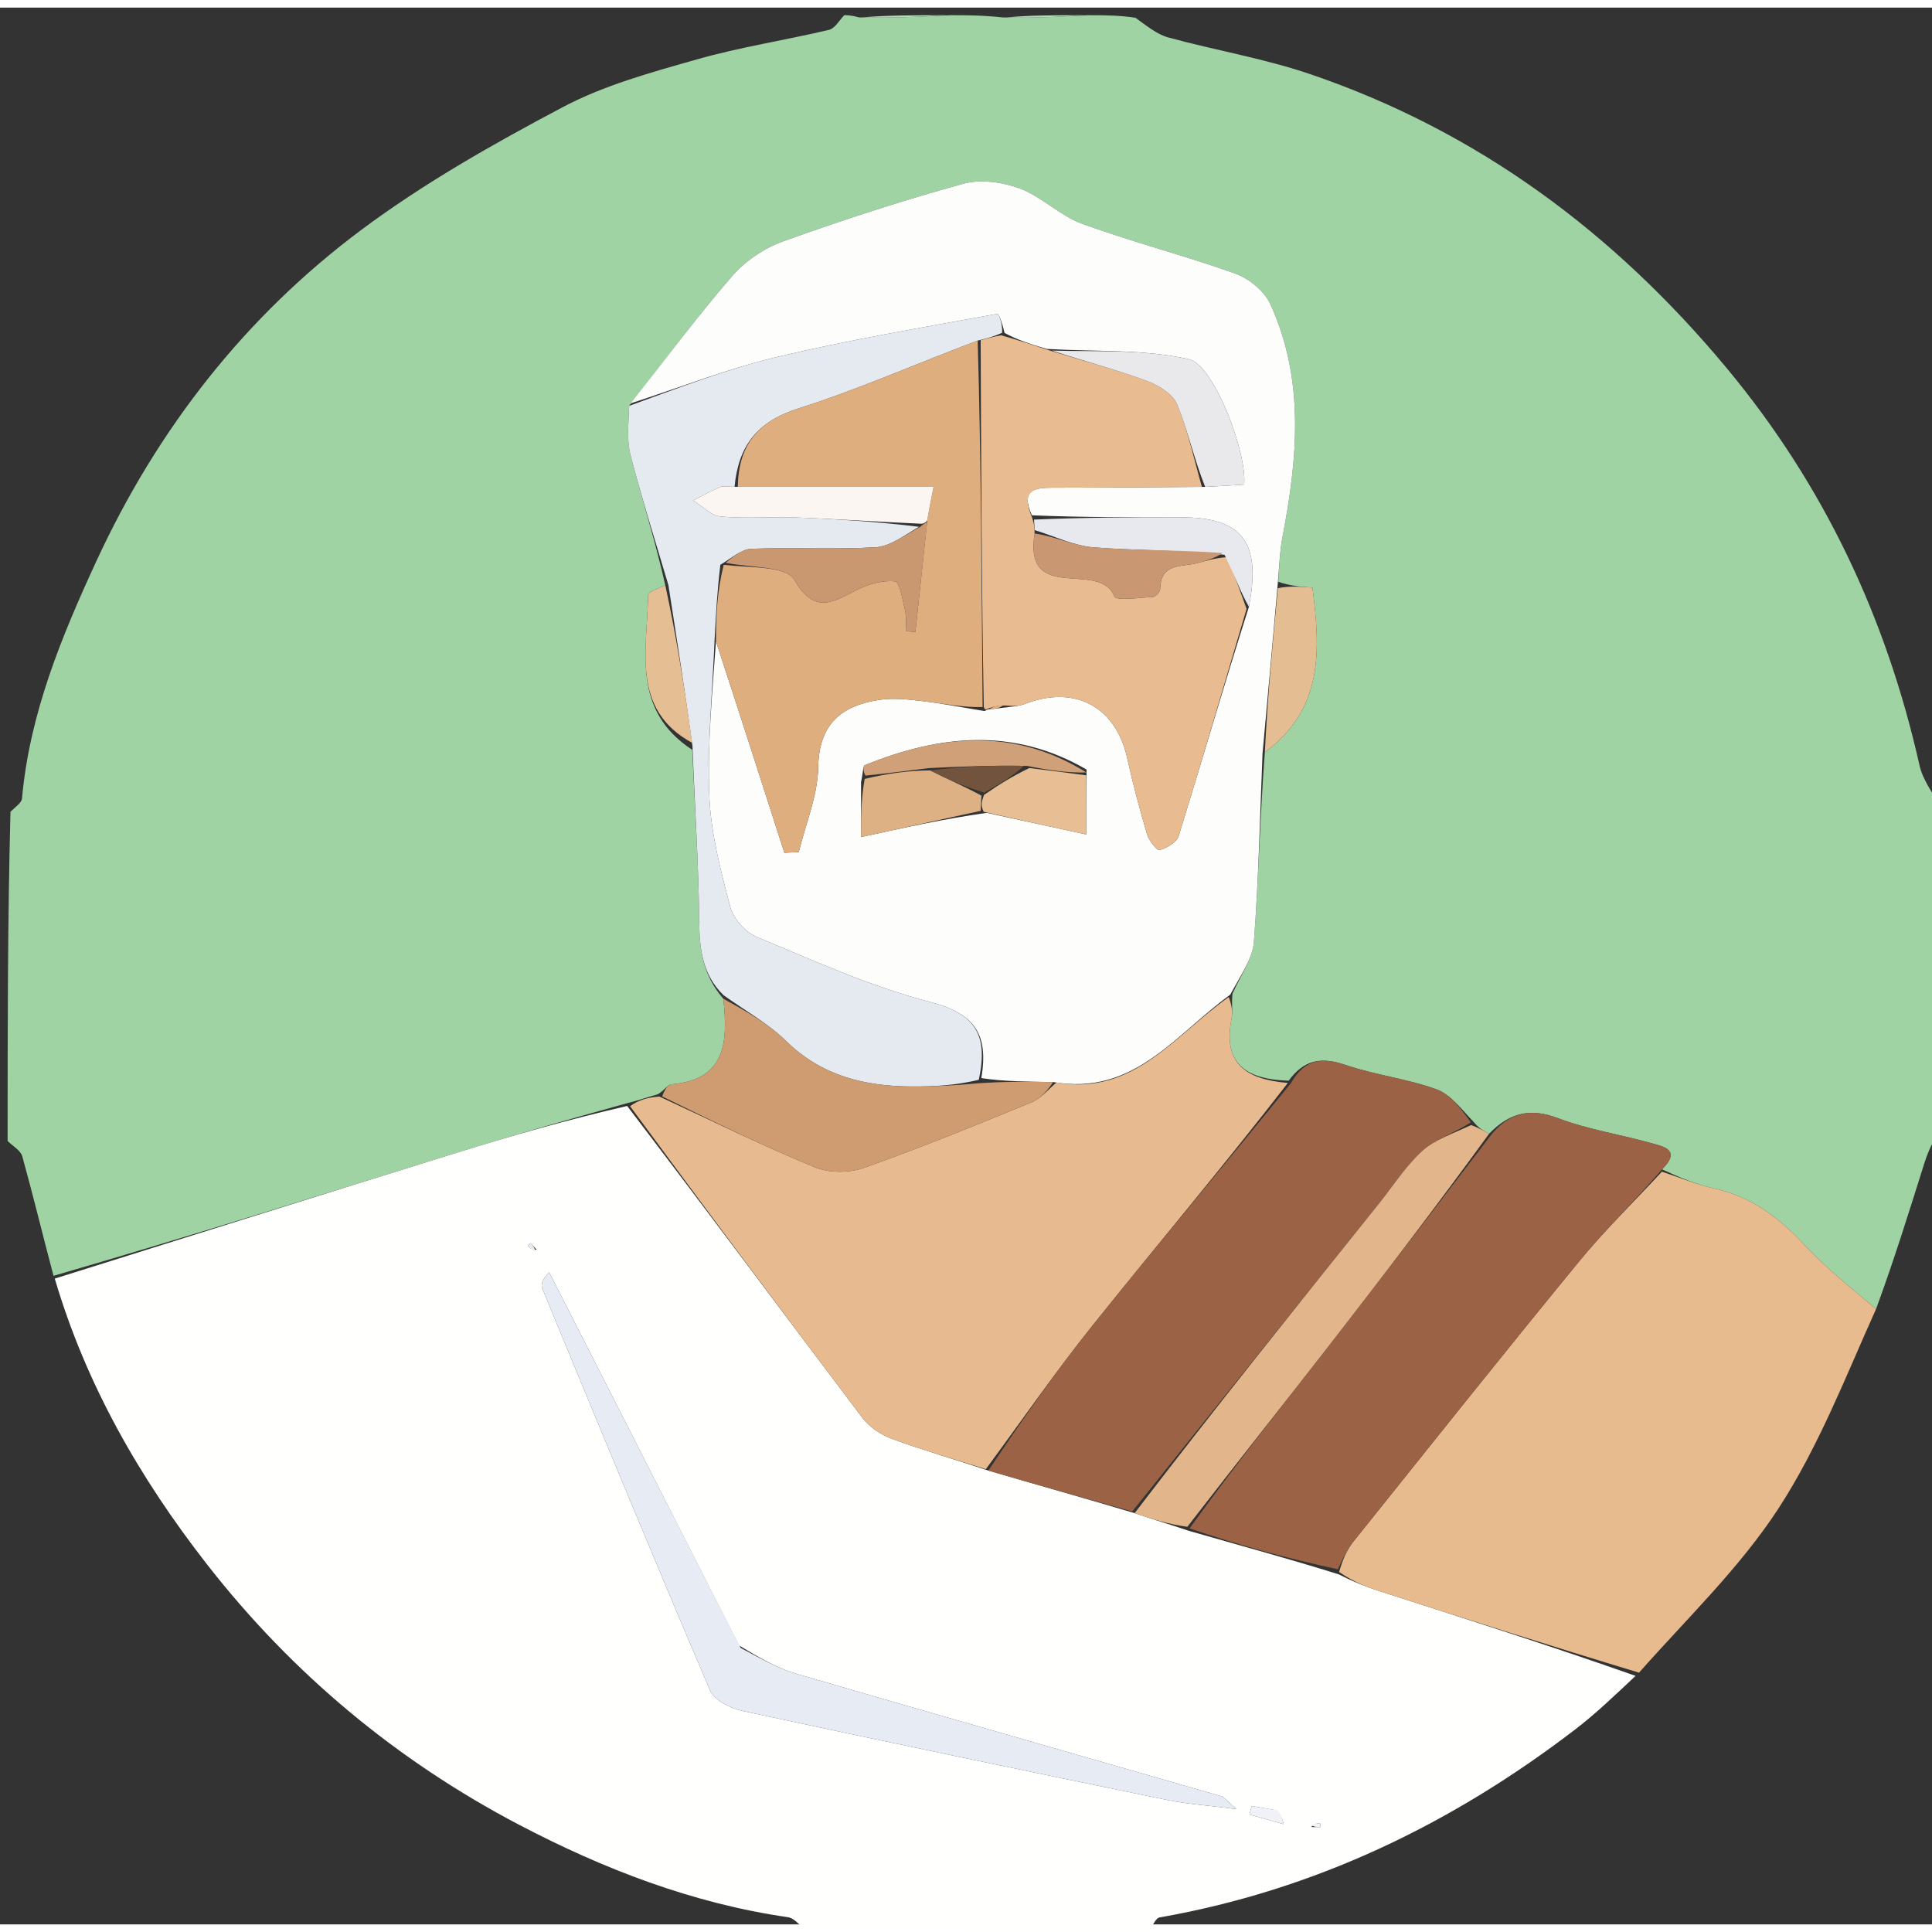 <svg version="1.1" id="Layer_1" xmlns="http://www.w3.org/2000/svg" xmlns:xlink="http://www.w3.org/1999/xlink" x="0px" y="0px"
	 width="40" height="40" viewBox="0 0 254 252" enable-background="new 0 0 254 252" xml:space="preserve">
<rect x="0" y="0" width="254" height="252" fill="#333333" stroke="none"/>
<path fill="#A0D3A4" opacity="1" stroke="none" 
	d="
M1,149 
	C1,134.646 1,120.292 1.377,105.719 
	C2.149,104.992 2.847,104.51 2.895,103.97 
	C3.888,92.854 8.082,82.709 12.674,72.768 
	C20.688,55.416 32.224,40.616 47.529,29.203 
	C55.784,23.048 64.881,17.906 74.005,13.078 
	C79.462,10.191 85.628,8.515 91.621,6.809 
	C97.318,5.188 103.219,4.292 108.994,2.924 
	C109.771,2.74 110.336,1.663 111,1 
	C111.444,1 111.889,1 112.959,1.29 
	C117.389,1.387 121.195,1.194 125,1 
	C127.042,1 129.083,1 131.846,1.292 
	C136.045,1.389 139.523,1.194 143,1 
	C145.042,1 147.083,1 149.275,1.335 
	C150.815,2.441 152.121,3.523 153.611,3.93 
	C159.812,5.624 166.214,6.689 172.279,8.757 
	C194.246,16.248 212.14,29.529 226.965,47.345 
	C239.787,62.752 247.996,80.207 252.364,99.647 
	C252.788,101.533 254.1,103.22 255,105 
	C255,119.354 255,133.708 254.635,148.25 
	C253.847,149.585 253.375,150.718 253.008,151.883 
	C250.986,158.308 248.988,164.741 246.645,171.095 
	C243.277,168.261 240.053,165.684 237.268,162.698 
	C233.926,159.113 230.274,156.329 225.387,155.253 
	C223.039,154.736 220.785,153.792 218.51,152.736 
	C221.065,150.179 218.712,149.745 217.244,149.329 
	C213.119,148.161 208.813,147.518 204.829,146.008 
	C201.174,144.623 198.508,145.262 195.782,148.038 
	C194.89,147.601 194.335,147.232 193.748,146.509 
	C192.108,144.801 190.704,142.88 188.849,142.21 
	C185.004,140.823 180.834,140.347 176.958,139.026 
	C173.86,137.971 171.551,138.176 169.418,141.08 
	C163.711,140.9 160.734,138.762 161.917,132.91 
	C162.107,131.968 161.879,130.941 162.037,129.637 
	C163.141,127.156 164.681,125.039 164.85,122.819 
	C165.473,114.585 165.643,106.318 166.289,97.906 
	C174.023,92.182 173.596,84.481 172.546,76.251 
	C170.947,76.128 169.51,76.018 168.048,75.48 
	C168.208,73.242 168.258,71.405 168.601,69.625 
	C170.596,59.261 171.557,48.916 167.004,38.967 
	C166.222,37.258 164.206,35.618 162.394,34.967 
	C155.761,32.585 148.9,30.839 142.28,28.427 
	C139.372,27.367 136.989,24.877 134.085,23.788 
	C131.813,22.935 128.91,22.53 126.628,23.16 
	C118.635,25.365 110.727,27.933 102.924,30.742 
	C100.448,31.634 97.957,33.327 96.237,35.315 
	C91.578,40.697 87.329,46.433 82.72,52.358 
	C82.627,54.754 82.387,56.913 82.9,58.874 
	C84.397,64.599 86.195,70.245 87.467,75.954 
	C86.416,76.401 85.218,76.807 85.211,77.231 
	C85.096,84.44 82.937,92.294 91.007,97.578 
	C91.358,105.375 91.853,112.736 91.924,120.101 
	C91.959,123.799 92.36,127.141 95.098,130.305 
	C95.749,136.226 95.316,140.951 88.255,141.556 
	C87.747,141.599 87.304,142.406 86.459,142.871 
	C84.968,143.289 83.849,143.693 82.345,144.065 
	C74.642,146.205 67.3,148.298 60.011,150.562 
	C42.395,156.031 24.804,161.58 7.037,166.733 
	C5.579,161.25 4.346,156.115 2.932,151.029 
	C2.711,150.235 1.665,149.671 1,149 
z"/>
<path fill="#FFFFFE" opacity="1" stroke="none" 
	d="
M7.202,167.097 
	C24.804,161.58 42.395,156.031 60.011,150.562 
	C67.3,148.298 74.642,146.205 82.453,144.401 
	C93.073,158.328 103.171,171.91 113.381,185.407 
	C114.308,186.633 115.837,187.642 117.297,188.179 
	C121.34,189.665 125.494,190.848 129.945,192.338 
	C136.476,194.255 142.665,195.984 149.167,197.934 
	C151.638,198.783 153.795,199.41 156.251,200.244 
	C162.997,202.186 169.444,203.92 176.058,206 
	C177.921,206.957 179.6,207.619 181.315,208.17 
	C192.596,211.797 203.885,215.4 215.03,219.327 
	C212.299,221.889 209.819,224.279 207.103,226.36 
	C190.817,238.838 172.797,247.507 152.462,251.083 
	C151.881,251.186 151.483,252.338 151,253 
	C135.979,253 120.958,253 105.768,252.65 
	C104.939,251.872 104.32,251.16 103.613,251.058 
	C91.056,249.244 79.347,244.719 68.26,238.91 
	C52.185,230.488 38.404,219.015 27.206,204.654 
	C18.367,193.319 11.289,180.99 7.202,167.097 
M97.17,215.337 
	C88.849,198.984 80.527,182.63 72.206,166.277 
	C71.272,167.202 71.083,167.894 71.299,168.418 
	C78.584,186.045 85.849,203.68 93.343,221.218 
	C93.898,222.519 96.035,223.596 97.617,223.937 
	C116.209,227.942 134.831,231.81 153.459,235.646 
	C156.057,236.181 158.731,236.349 162.553,236.838 
	C161.211,235.683 160.928,235.252 160.552,235.143 
	C141.937,229.777 123.303,224.475 104.705,219.052 
	C102.239,218.333 99.949,217.012 97.17,215.337 
M167.616,236.971 
	C166.599,236.792 165.581,236.612 164.564,236.432 
	C164.464,236.806 164.364,237.181 164.264,237.555 
	C165.765,237.978 167.266,238.402 168.768,238.825 
	C168.614,238.231 168.461,237.638 167.616,236.971 
M172.39,239.203 
	C172.785,239.207 173.181,239.212 173.576,239.216 
	C173.577,239.052 173.59,238.746 173.578,238.745 
	C173.185,238.714 172.789,238.713 172.39,239.203 
M70.568,163.302 
	C70.294,163.013 70.02,162.725 69.746,162.437 
	C69.628,162.551 69.401,162.758 69.408,162.767 
	C69.663,163.071 69.941,163.356 70.568,163.302 
z"/>
<path fill="#000000" opacity="0" stroke="none" 
	d="
M110.531,1 
	C110.336,1.663 109.771,2.74 108.994,2.924 
	C103.219,4.292 97.318,5.188 91.621,6.809 
	C85.628,8.515 79.462,10.191 74.005,13.078 
	C64.881,17.906 55.784,23.048 47.529,29.203 
	C32.224,40.616 20.688,55.416 12.674,72.768 
	C8.082,82.709 3.888,92.854 2.895,103.97 
	C2.847,104.51 2.149,104.992 1.377,105.25 
	C1,70.404 1,35.809 1,1 
	C37.354,1 73.708,1 110.531,1 
z"/>
<path fill="#000000" opacity="0" stroke="none" 
	d="
M255,104.531 
	C254.1,103.22 252.788,101.533 252.364,99.647 
	C247.996,80.207 239.787,62.752 226.965,47.345 
	C212.14,29.529 194.246,16.248 172.279,8.757 
	C166.214,6.689 159.812,5.624 153.611,3.93 
	C152.121,3.523 150.815,2.441 149.712,1.335 
	C184.927,1 219.853,1 255,1 
	C255,35.354 255,69.708 255,104.531 
z"/>
<path fill="#000000" opacity="0" stroke="none" 
	d="
M151.469,253 
	C151.483,252.338 151.881,251.186 152.462,251.083 
	C172.797,247.507 190.817,238.838 207.103,226.36 
	C209.819,224.279 212.299,221.889 215.339,219.219 
	C221.867,211.692 228.738,205.106 233.8,197.34 
	C239.1,189.207 242.661,179.941 246.982,171.171 
	C248.988,164.741 250.986,158.308 253.008,151.883 
	C253.375,150.718 253.847,149.585 254.635,148.719 
	C255,183.594 255,218.187 255,253 
	C220.646,253 186.292,253 151.469,253 
z"/>
<path fill="#000000" opacity="0" stroke="none" 
	d="
M7.037,166.733 
	C11.289,180.99 18.367,193.319 27.206,204.654 
	C38.404,219.015 52.185,230.488 68.26,238.91 
	C79.347,244.719 91.056,249.244 103.613,251.058 
	C104.32,251.16 104.939,251.872 105.299,252.65 
	C70.406,253 35.813,253 1,253 
	C1,218.646 1,184.292 1,149.469 
	C1.665,149.671 2.711,150.235 2.932,151.029 
	C4.346,156.115 5.579,161.25 7.037,166.733 
z"/>
<path fill="#B5DDB8" opacity="1" stroke="none" 
	d="
M124.539,1 
	C121.195,1.194 117.389,1.387 113.292,1.29 
	C116.693,1 120.386,1 124.539,1 
z"/>
<path fill="#B5DDB8" opacity="1" stroke="none" 
	d="
M142.542,1 
	C139.523,1.194 136.045,1.389 132.284,1.292 
	C135.361,1 138.723,1 142.542,1 
z"/>
<path fill="#FDFDFC" opacity="1" stroke="none" 
	d="
M165.984,98.064 
	C165.643,106.318 165.473,114.585 164.85,122.819 
	C164.681,125.039 163.141,127.156 161.739,129.769 
	C154.39,135.111 149.066,143.092 138.456,141.258 
	C135.016,141.195 132.017,141.193 129.015,140.738 
	C130.039,134.753 127.954,132.202 122.234,130.715 
	C114.431,128.688 106.964,125.288 99.478,122.178 
	C97.992,121.56 96.412,119.765 96.004,118.215 
	C94.748,113.44 93.454,108.544 93.256,103.65 
	C92.978,96.783 93.674,89.877 94.128,83.323 
	C97.242,92.81 100.181,101.963 103.119,111.115 
	C103.751,111.085 104.382,111.055 105.013,111.025 
	C105.918,107.311 107.506,103.609 107.569,99.881 
	C107.666,94.172 110.617,91.782 115.581,91.013 
	C117.422,90.727 119.378,90.95 121.254,91.174 
	C123.936,91.493 126.592,92.026 129.413,92.477 
	C129.567,92.487 129.724,92.221 130.11,92.249 
	C130.997,92.175 131.498,92.073 132.381,91.987 
	C133.405,91.861 134.08,91.801 134.685,91.565 
	C141.271,88.997 146.68,91.863 148.184,98.64 
	C148.933,102.02 149.822,105.374 150.806,108.693 
	C151.051,109.517 152.102,110.848 152.453,110.752 
	C153.409,110.487 154.703,109.744 154.961,108.911 
	C158.032,98.988 160.938,89.014 164.196,78.784 
	C165.853,70.19 163.286,67.009 155.213,67.011 
	C148.783,67.013 142.354,67.026 135.669,66.746 
	C134.161,63.456 135.937,63.12 138.27,63.118 
	C144.852,63.113 151.434,63.048 158.444,63.009 
	C160.468,62.91 162.064,62.808 163.564,62.712 
	C163.991,58.613 159.627,46.975 156.302,46.225 
	C150.401,44.893 144.118,45.253 137.635,44.874 
	C135.495,44.258 133.715,43.673 132.068,42.768 
	C131.833,41.686 131.337,40.221 131.117,40.262 
	C121.444,42.034 111.728,43.656 102.168,45.928 
	C95.637,47.48 89.327,49.963 82.918,52.029 
	C87.329,46.433 91.578,40.697 96.237,35.315 
	C97.957,33.327 100.448,31.634 102.924,30.742 
	C110.727,27.933 118.635,25.365 126.628,23.16 
	C128.91,22.53 131.813,22.935 134.085,23.788 
	C136.989,24.877 139.372,27.367 142.28,28.427 
	C148.9,30.839 155.761,32.585 162.394,34.967 
	C164.206,35.618 166.222,37.258 167.004,38.967 
	C171.557,48.916 170.596,59.261 168.601,69.625 
	C168.258,71.405 168.208,73.242 167.975,75.895 
	C167.28,83.846 166.632,90.955 165.984,98.064 
M142.849,100.174 
	C133.24,94.573 123.486,95.626 113.697,99.598 
	C113.451,99.697 113.485,100.487 113.201,101.819 
	C113.201,104.066 113.201,106.314 113.201,109.052 
	C118.948,107.79 123.94,106.695 129.733,105.863 
	C133.969,106.784 138.206,107.705 142.811,108.707 
	C142.811,105.771 142.811,103.352 142.849,100.174 
z"/>
<path fill="#E8BB8E" opacity="1" stroke="none" 
	d="
M246.645,171.095 
	C242.661,179.941 239.1,189.207 233.8,197.34 
	C228.738,205.106 221.867,211.692 215.481,218.904 
	C203.885,215.4 192.596,211.797 181.315,208.17 
	C179.6,207.619 177.921,206.957 176.053,205.665 
	C176.573,203.86 177.153,202.648 177.971,201.627 
	C187.788,189.37 197.567,177.081 207.523,164.939 
	C210.937,160.775 214.819,156.996 218.488,153.042 
	C220.785,153.792 223.039,154.736 225.387,155.253 
	C230.274,156.329 233.926,159.113 237.268,162.698 
	C240.053,165.684 243.277,168.261 246.645,171.095 
z"/>
<path fill="#E7BB8F" opacity="1" stroke="none" 
	d="
M138.897,141.319 
	C149.066,143.092 154.39,135.111 161.546,130.086 
	C161.879,130.941 162.107,131.968 161.917,132.91 
	C160.734,138.762 163.711,140.9 169.312,141.376 
	C160.972,152.169 152.221,162.543 143.739,173.132 
	C138.804,179.293 134.302,185.8 129.605,192.151 
	C125.494,190.848 121.34,189.665 117.297,188.179 
	C115.837,187.642 114.308,186.633 113.381,185.407 
	C103.171,171.91 93.073,158.328 82.837,144.433 
	C83.849,143.693 84.968,143.289 86.691,143.164 
	C93.882,146.485 100.397,149.702 107.103,152.456 
	C108.977,153.226 111.626,153.23 113.554,152.548 
	C121.013,149.912 128.347,146.911 135.67,143.905 
	C136.893,143.402 137.828,142.198 138.897,141.319 
z"/>
<path fill="#9B6246" opacity="1" stroke="none" 
	d="
M129.945,192.338 
	C134.302,185.8 138.804,179.293 143.739,173.132 
	C152.221,162.543 160.972,152.169 169.715,141.409 
	C171.551,138.176 173.86,137.971 176.958,139.026 
	C180.834,140.347 185.004,140.823 188.849,142.21 
	C190.704,142.88 192.108,144.801 193.373,146.562 
	C190.985,148.058 188.631,148.81 186.973,150.324 
	C184.79,152.319 183.153,154.911 181.281,157.247 
	C170.472,170.735 159.664,184.224 148.855,197.713 
	C142.665,195.984 136.476,194.255 129.945,192.338 
z"/>
<path fill="#9B6246" opacity="1" stroke="none" 
	d="
M218.51,152.736 
	C214.819,156.996 210.937,160.775 207.523,164.939 
	C197.567,177.081 187.788,189.37 177.971,201.627 
	C177.153,202.648 176.573,203.86 175.886,205.318 
	C169.444,203.92 162.997,202.186 156.395,199.936 
	C162.485,191.481 168.769,183.573 174.965,175.595 
	C182.057,166.463 189.071,157.271 196.119,148.105 
	C198.508,145.262 201.174,144.623 204.829,146.008 
	C208.813,147.518 213.119,148.161 217.244,149.329 
	C218.712,149.745 221.065,150.179 218.51,152.736 
z"/>
<path fill="#E5E9F0" opacity="1" stroke="none" 
	d="
M93.953,82.987 
	C93.674,89.877 92.978,96.783 93.256,103.65 
	C93.454,108.544 94.748,113.44 96.004,118.215 
	C96.412,119.765 97.992,121.56 99.478,122.178 
	C106.964,125.288 114.431,128.688 122.234,130.715 
	C127.954,132.202 130.039,134.753 128.679,140.96 
	C125.557,141.707 122.768,141.844 119.979,141.839 
	C113.75,141.829 108.077,140.487 103.373,135.883 
	C100.96,133.521 97.89,131.83 95.117,129.835 
	C92.36,127.141 91.959,123.799 91.924,120.101 
	C91.853,112.736 91.358,105.375 91.04,97.101 
	C89.986,89.434 88.93,82.678 87.875,75.922 
	C86.195,70.245 84.397,64.599 82.9,58.874 
	C82.387,56.913 82.627,54.754 82.72,52.358 
	C89.327,49.963 95.637,47.48 102.168,45.928 
	C111.728,43.656 121.444,42.034 131.117,40.262 
	C131.337,40.221 131.833,41.686 131.747,42.759 
	C130.505,43.288 129.717,43.505 128.539,43.774 
	C120.447,46.822 112.863,50.195 104.999,52.686 
	C99.562,54.409 97.091,57.56 96.571,63.001 
	C95.643,63.004 95.079,62.854 94.656,63.034 
	C93.448,63.549 92.298,64.198 91.124,64.795 
	C92.329,65.533 93.487,66.793 94.748,66.909 
	C98.052,67.21 101.406,66.907 104.732,67.036 
	C110.144,67.246 115.55,67.608 120.814,68.258 
	C118.822,69.427 117.008,70.838 115.117,70.949 
	C109.686,71.269 104.219,70.944 98.776,71.151 
	C97.48,71.201 96.225,72.342 94.706,73.252 
	C94.292,76.677 94.122,79.832 93.953,82.987 
z"/>
<path fill="#CF9C71" opacity="1" stroke="none" 
	d="
M95.098,130.305 
	C97.89,131.83 100.96,133.521 103.373,135.883 
	C108.077,140.487 113.75,141.829 119.979,141.839 
	C122.768,141.844 125.557,141.707 128.683,141.413 
	C132.017,141.193 135.016,141.195 138.456,141.258 
	C137.828,142.198 136.893,143.402 135.67,143.905 
	C128.347,146.911 121.013,149.912 113.554,152.548 
	C111.626,153.23 108.977,153.226 107.103,152.456 
	C100.397,149.702 93.882,146.485 87.063,143.15 
	C87.304,142.406 87.747,141.599 88.255,141.556 
	C95.316,140.951 95.749,136.226 95.098,130.305 
z"/>
<path fill="#E3B58A" opacity="1" stroke="none" 
	d="
M195.782,148.038 
	C189.071,157.271 182.057,166.463 174.965,175.595 
	C168.769,183.573 162.485,191.481 156.097,199.729 
	C153.795,199.41 151.638,198.783 149.167,197.934 
	C159.664,184.224 170.472,170.735 181.281,157.247 
	C183.153,154.911 184.79,152.319 186.973,150.324 
	C188.631,148.81 190.985,148.058 193.405,146.915 
	C194.335,147.232 194.89,147.601 195.782,148.038 
z"/>
<path fill="#E4BE92" opacity="1" stroke="none" 
	d="
M166.289,97.906 
	C166.632,90.955 167.28,83.846 168.001,76.323 
	C169.51,76.018 170.947,76.128 172.546,76.251 
	C173.596,84.481 174.023,92.182 166.289,97.906 
z"/>
<path fill="#E6BE93" opacity="1" stroke="none" 
	d="
M87.467,75.954 
	C88.93,82.678 89.986,89.434 91.009,96.667 
	C82.937,92.294 85.096,84.44 85.211,77.231 
	C85.218,76.807 86.416,76.401 87.467,75.954 
z"/>
<path fill="#E7EBF3" opacity="1" stroke="none" 
	d="
M97.374,215.653 
	C99.949,217.012 102.239,218.333 104.705,219.052 
	C123.303,224.475 141.937,229.777 160.552,235.143 
	C160.928,235.252 161.211,235.683 162.553,236.838 
	C158.731,236.349 156.057,236.181 153.459,235.646 
	C134.831,231.81 116.209,227.942 97.617,223.937 
	C96.035,223.596 93.898,222.519 93.343,221.218 
	C85.849,203.68 78.584,186.045 71.299,168.418 
	C71.083,167.894 71.272,167.202 72.206,166.277 
	C80.527,182.63 88.849,198.984 97.374,215.653 
z"/>
<path fill="#F0F2F7" opacity="1" stroke="none" 
	d="
M167.962,237.008 
	C168.461,237.638 168.614,238.231 168.768,238.825 
	C167.266,238.402 165.765,237.978 164.264,237.555 
	C164.364,237.181 164.464,236.806 164.564,236.432 
	C165.581,236.612 166.599,236.792 167.962,237.008 
z"/>
<path fill="#F0F2F7" opacity="1" stroke="none" 
	d="
M172.392,238.955 
	C172.789,238.713 173.185,238.714 173.578,238.745 
	C173.59,238.746 173.577,239.052 173.576,239.216 
	C173.181,239.212 172.785,239.207 172.392,238.955 
z"/>
<path fill="#E7EBF3" opacity="1" stroke="none" 
	d="
M70.392,163.473 
	C69.941,163.356 69.663,163.071 69.408,162.767 
	C69.401,162.758 69.628,162.551 69.746,162.437 
	C70.02,162.725 70.294,163.013 70.392,163.473 
z"/>
<path fill="#E8BC90" opacity="1" stroke="none" 
	d="
M128.928,43.722 
	C129.717,43.505 130.505,43.288 131.614,43.079 
	C133.715,43.673 135.495,44.258 137.963,45.066 
	C142.728,46.534 146.86,47.627 150.851,49.102 
	C152.367,49.663 154.213,50.834 154.771,52.194 
	C156.194,55.658 156.977,59.385 158.015,63.007 
	C151.434,63.048 144.852,63.113 138.27,63.118 
	C135.937,63.12 134.161,63.456 135.685,67.023 
	C135.984,67.957 136.011,68.325 136.02,69.142 
	C134.568,78.561 144.549,72.51 146.501,77.409 
	C146.748,78.028 149.837,77.572 151.602,77.477 
	C151.943,77.459 152.524,76.805 152.529,76.438 
	C152.576,73.009 155.334,73.563 157.372,73.037 
	C158.596,72.722 159.805,72.354 161.281,72.248 
	C162.323,74.675 163.105,76.864 163.887,79.053 
	C160.938,89.014 158.032,98.988 154.961,108.911 
	C154.703,109.744 153.409,110.487 152.453,110.752 
	C152.102,110.848 151.051,109.517 150.806,108.693 
	C149.822,105.374 148.933,102.02 148.184,98.64 
	C146.68,91.863 141.271,88.997 134.685,91.565 
	C134.08,91.801 133.405,91.861 132.205,91.755 
	C131.007,91.746 130.365,91.984 129.724,92.221 
	C129.724,92.221 129.567,92.487 129.338,91.97 
	C129.048,75.543 128.988,59.633 128.928,43.722 
z"/>
<path fill="#DEAE7E" opacity="1" stroke="none" 
	d="
M128.539,43.774 
	C128.988,59.633 129.048,75.543 129.184,91.96 
	C126.592,92.026 123.936,91.493 121.254,91.174 
	C119.378,90.95 117.422,90.727 115.581,91.013 
	C110.617,91.782 107.666,94.172 107.569,99.881 
	C107.506,103.609 105.918,107.311 105.013,111.025 
	C104.382,111.055 103.751,111.085 103.119,111.115 
	C100.181,101.963 97.242,92.81 94.128,83.323 
	C94.122,79.832 94.292,76.677 95.148,73.259 
	C98.799,73.67 103.383,73.41 104.415,75.2 
	C107.179,79.991 109.652,78.03 112.814,76.47 
	C114.292,75.74 116.121,75.252 117.698,75.439 
	C118.272,75.508 118.663,77.833 118.973,79.166 
	C119.182,80.068 119.104,81.036 119.155,81.974 
	C119.552,82.013 119.948,82.052 120.345,82.091 
	C120.863,77.28 121.381,72.469 121.922,67.306 
	C122.165,65.864 122.384,64.774 122.74,62.999 
	C113.851,62.999 105.424,62.999 96.998,62.999 
	C97.091,57.56 99.562,54.409 104.999,52.686 
	C112.863,50.195 120.447,46.822 128.539,43.774 
z"/>
<path fill="#E9E8EB" opacity="1" stroke="none" 
	d="
M158.444,63.009 
	C156.977,59.385 156.194,55.658 154.771,52.194 
	C154.213,50.834 152.367,49.663 150.851,49.102 
	C146.86,47.627 142.728,46.534 138.323,45.097 
	C144.118,45.253 150.401,44.893 156.302,46.225 
	C159.627,46.975 163.991,58.613 163.564,62.712 
	C162.064,62.808 160.468,62.91 158.444,63.009 
z"/>
<path fill="#E7E9EF" opacity="1" stroke="none" 
	d="
M136.039,68.693 
	C136.011,68.325 135.984,67.957 135.94,67.312 
	C142.354,67.026 148.783,67.013 155.213,67.011 
	C163.286,67.009 165.853,70.19 164.196,78.784 
	C163.105,76.864 162.323,74.675 160.995,71.938 
	C154.886,71.28 149.305,71.397 143.768,70.958 
	C141.148,70.751 138.612,69.481 136.039,68.693 
z"/>
<path fill="#DEB184" opacity="1" stroke="none" 
	d="
M128.932,105.599 
	C123.94,106.695 118.948,107.79 113.201,109.052 
	C113.201,106.314 113.201,104.066 113.683,101.402 
	C116.825,100.65 119.483,100.314 122.307,100.286 
	C124.659,101.501 126.846,102.408 129.03,103.604 
	C128.995,104.461 128.963,105.03 128.932,105.599 
z"/>
<path fill="#E8BE94" opacity="1" stroke="none" 
	d="
M129.332,105.731 
	C128.963,105.03 128.995,104.461 129.381,103.497 
	C131.459,102.059 133.181,101.016 135.318,99.977 
	C138.091,100.299 140.451,100.616 142.811,100.933 
	C142.811,103.352 142.811,105.771 142.811,108.707 
	C138.206,107.705 133.969,106.784 129.332,105.731 
z"/>
<path fill="#D0A078" opacity="1" stroke="none" 
	d="
M142.83,100.554 
	C140.451,100.616 138.091,100.299 135.031,99.694 
	C130.268,99.598 126.205,99.788 122.141,99.979 
	C119.483,100.314 116.825,100.65 113.778,100.97 
	C113.485,100.487 113.451,99.697 113.697,99.598 
	C123.486,95.626 133.24,94.573 142.83,100.554 
z"/>
<path fill="#DEAE7E" opacity="1" stroke="none" 
	d="
M130.11,92.249 
	C130.365,91.984 131.007,91.746 131.823,91.74 
	C131.498,92.073 130.997,92.175 130.11,92.249 
z"/>
<path fill="#CA9870" opacity="1" stroke="none" 
	d="
M121.898,67.658 
	C121.381,72.469 120.863,77.28 120.345,82.091 
	C119.948,82.052 119.552,82.013 119.155,81.974 
	C119.104,81.036 119.182,80.068 118.973,79.166 
	C118.663,77.833 118.272,75.508 117.698,75.439 
	C116.121,75.252 114.292,75.74 112.814,76.47 
	C109.652,78.03 107.179,79.991 104.415,75.2 
	C103.383,73.41 98.799,73.67 95.393,72.988 
	C96.225,72.342 97.48,71.201 98.776,71.151 
	C104.219,70.944 109.686,71.269 115.117,70.949 
	C117.008,70.838 118.822,69.427 121.053,68.211 
	C121.436,67.812 121.898,67.658 121.898,67.658 
z"/>
<path fill="#FBF6F2" opacity="1" stroke="none" 
	d="
M121.922,67.306 
	C121.898,67.658 121.436,67.812 121.197,67.859 
	C115.55,67.608 110.144,67.246 104.732,67.036 
	C101.406,66.907 98.052,67.21 94.748,66.909 
	C93.487,66.793 92.329,65.533 91.124,64.795 
	C92.298,64.198 93.448,63.549 94.656,63.034 
	C95.079,62.854 95.643,63.004 96.571,63.001 
	C105.424,62.999 113.851,62.999 122.74,62.999 
	C122.384,64.774 122.165,65.864 121.922,67.306 
z"/>
<path fill="#C99872" opacity="1" stroke="none" 
	d="
M136.02,69.142 
	C138.612,69.481 141.148,70.751 143.768,70.958 
	C149.305,71.397 154.886,71.28 160.735,71.7 
	C159.805,72.354 158.596,72.722 157.372,73.037 
	C155.334,73.563 152.576,73.009 152.529,76.438 
	C152.524,76.805 151.943,77.459 151.602,77.477 
	C149.837,77.572 146.748,78.028 146.501,77.409 
	C144.549,72.51 134.568,78.561 136.02,69.142 
z"/>
<path fill="#72533D" opacity="1" stroke="none" 
	d="
M122.307,100.286 
	C126.205,99.788 130.268,99.598 134.618,99.69 
	C133.181,101.016 131.459,102.059 129.385,103.209 
	C126.846,102.408 124.659,101.501 122.307,100.286 
z"/>
</svg>